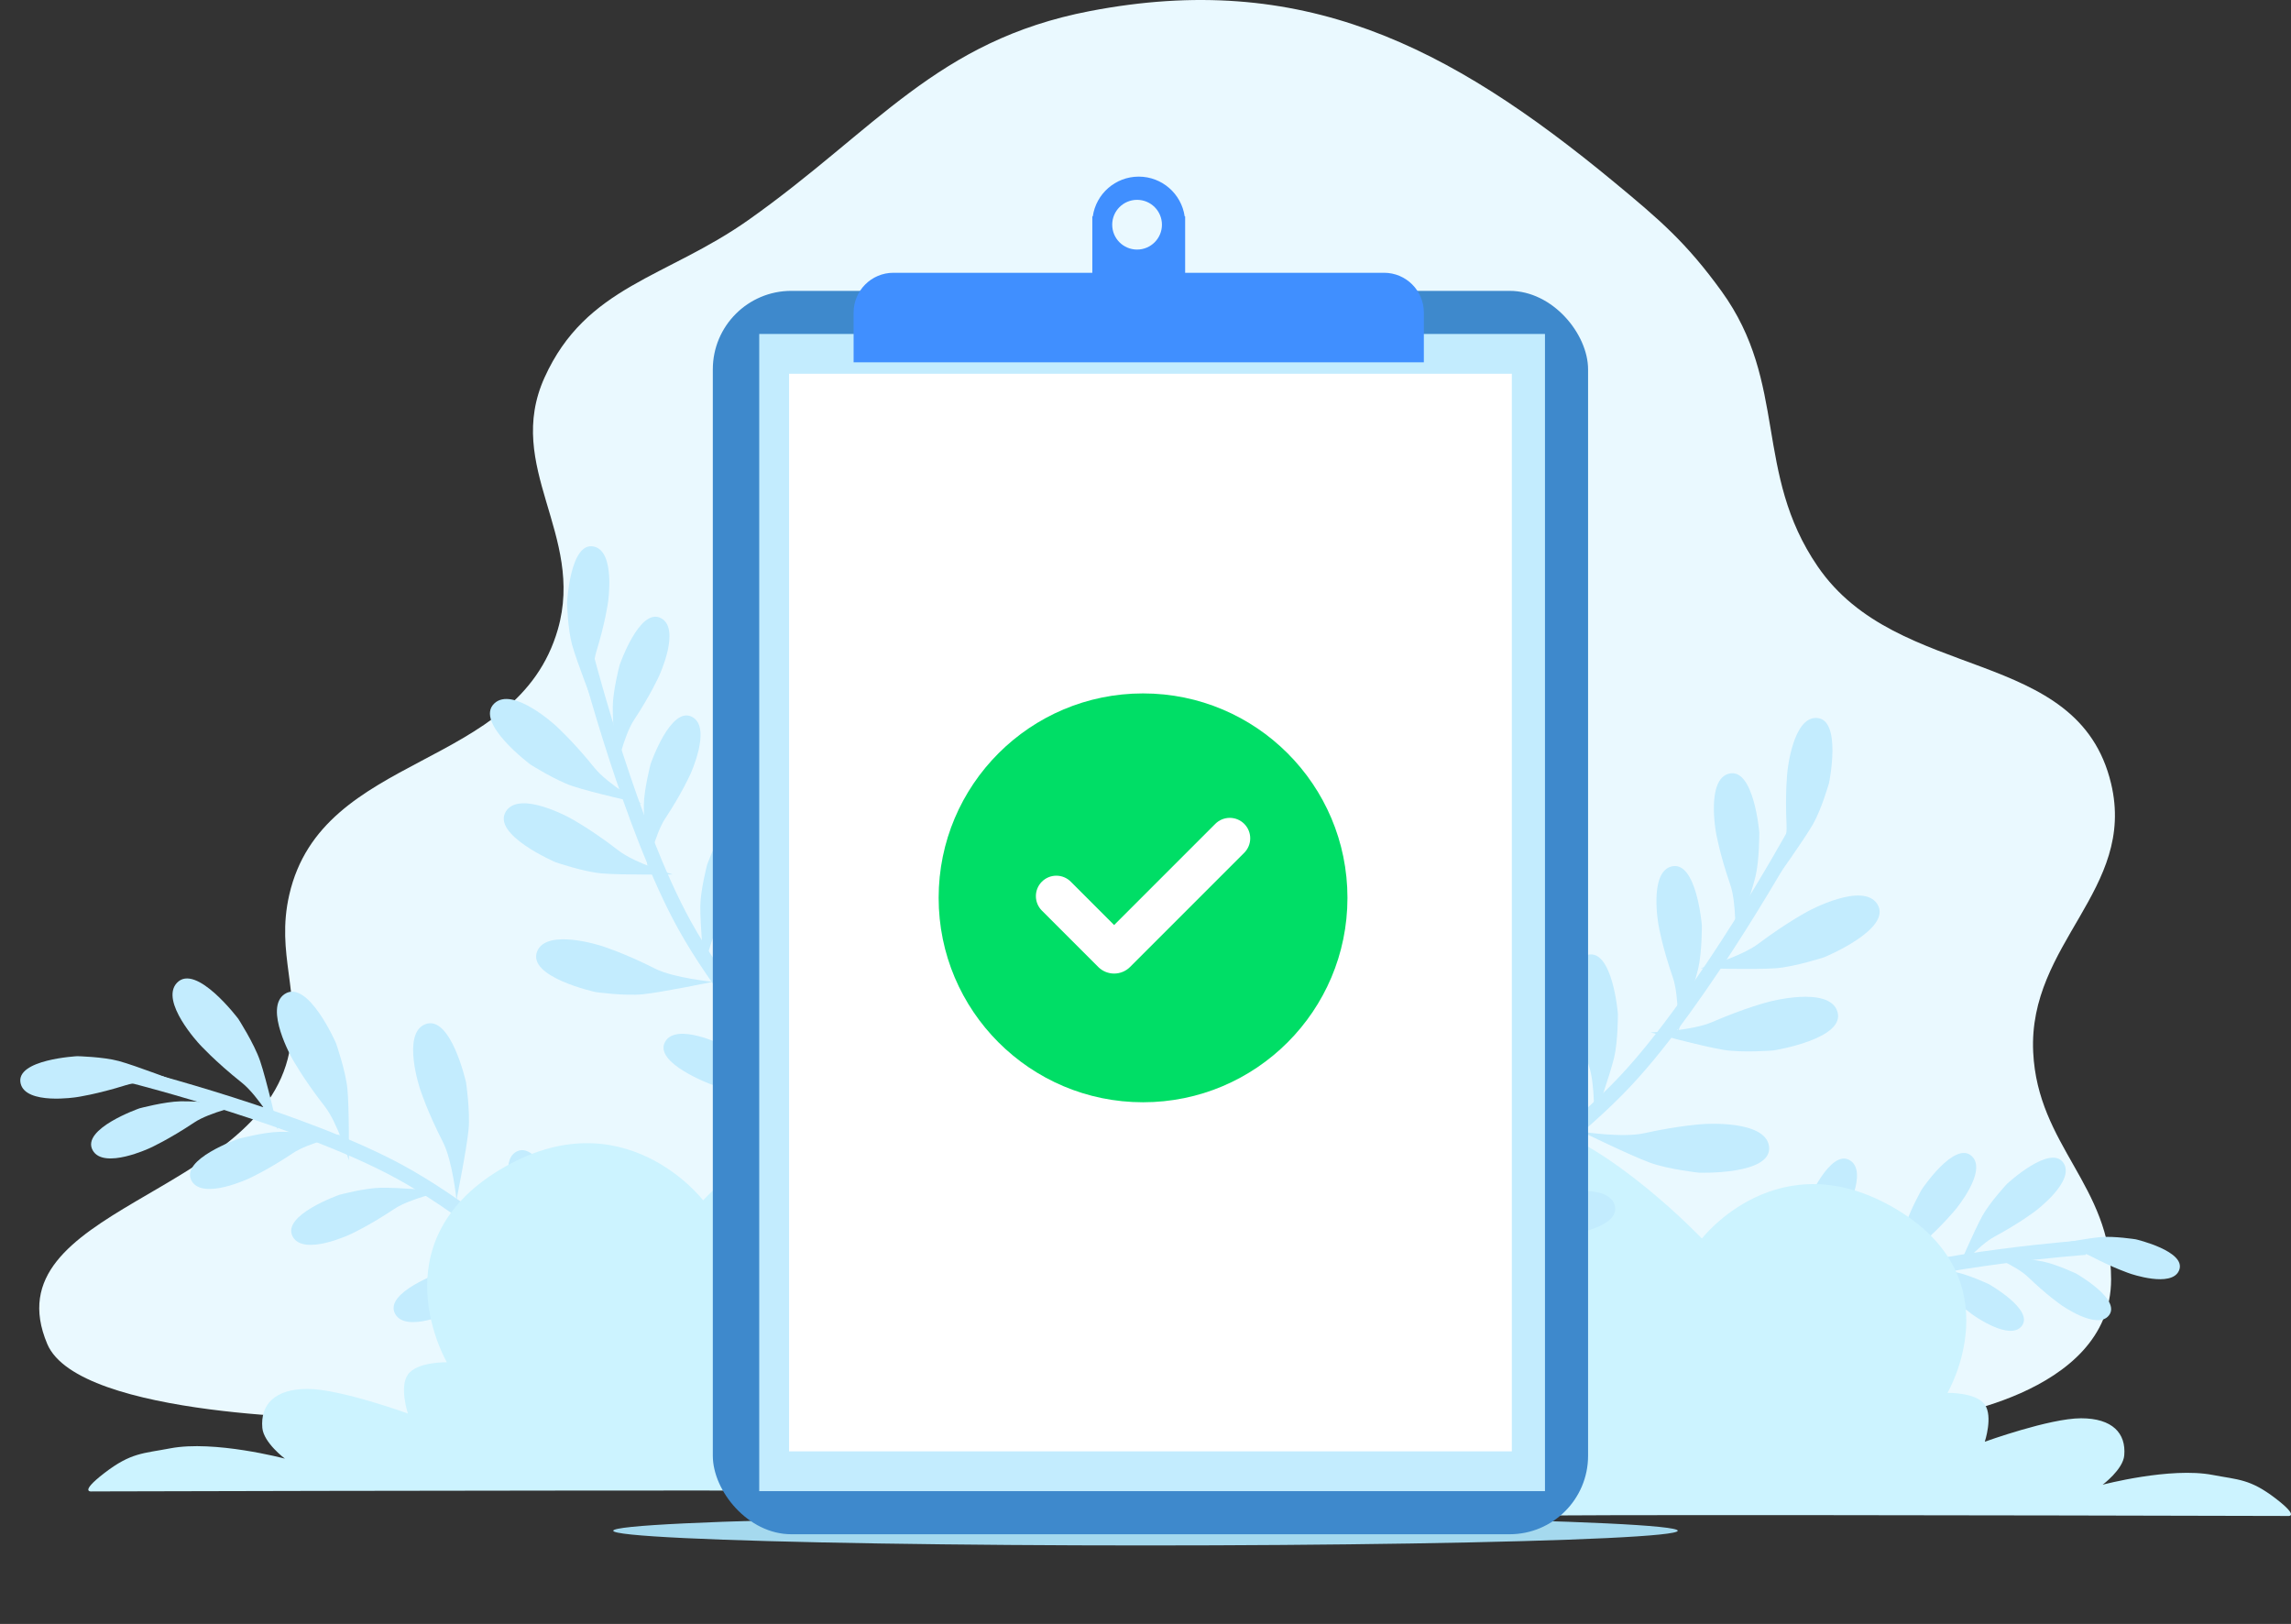 <svg width="467" height="331" viewBox="0 0 467 331" fill="none" xmlns="http://www.w3.org/2000/svg">
<rect x="0" y="0" width="467" height="331" fill="#333333" stroke="none"/>
<g id="&#229;&#174;&#140;&#230;&#136;&#144;&#239;&#188;&#136;&#230;&#143;&#146;&#231;&#148;&#187;&#239;&#188;&#137;">
<g id="Group 26">
<path id="Vector 18" d="M70.796 289.14L155.273 292.857L393.498 289.14C393.498 289.14 430.33 284.747 430.33 260.755C430.33 241.643 415.368 233.553 414.448 214.462C413.378 192.229 435.485 181.375 430.33 159.721C423.601 131.452 386.938 139.431 370.52 115.455C357.41 96.309 364.525 78.161 350.922 59.362C343.755 49.459 338.38 44.847 328.958 37.06C295.149 9.121 265.25 -6.02 222.179 2.256C190.885 8.268 178.595 26.444 152.57 44.832C135.82 56.667 119.46 58.248 111.007 76.933C102.728 95.234 119.271 108.995 113.71 128.296C105.392 157.168 65.691 153.076 58.969 182.361C56.164 194.579 61.439 202.172 58.969 214.462C53.023 244.047 -2.103 246.134 9.634 273.934C16.055 289.14 70.796 289.14 70.796 289.14Z" fill="#EAF9FF"/>
<g id="Group 24">
<path id="Vector 20" d="M27.349 219.371C27.349 219.371 61.703 228.096 81.412 238.819C105.206 251.765 135.202 282.613 135.202 282.613" stroke="#C3ECFE" stroke-width="3"/>
<path id="Vector 19" d="M49.325 220.704C52.666 223.363 56.672 230.263 56.672 230.263C56.672 230.263 54.311 220.012 53.009 216.212C51.788 212.652 48.572 207.659 48.572 207.659C48.572 207.659 39.949 196.206 36.067 200.326C32.505 204.107 40.647 212.815 40.647 212.815C40.647 212.815 43.755 216.271 49.325 220.704Z" fill="#C3ECFE"/>
<path id="Vector 21" d="M66.195 225.5C68.826 228.865 71.117 236.507 71.117 236.507C71.117 236.507 71.206 225.988 70.823 221.989C70.464 218.243 68.498 212.638 68.498 212.638C68.498 212.638 62.776 199.494 58.042 202.598C53.698 205.446 59.591 215.809 59.591 215.809C59.591 215.809 61.809 219.893 66.195 225.5Z" fill="#C3ECFE"/>
<path id="Vector 22" d="M90.303 232.815C92.249 236.616 93.051 244.555 93.051 244.555C93.051 244.555 95.131 234.242 95.512 230.244C95.87 226.498 95 220.622 95 220.622C95 220.622 91.873 206.631 86.636 208.782C81.831 210.756 85.654 222.048 85.654 222.048C85.654 222.048 87.059 226.479 90.303 232.815Z" fill="#C3ECFE"/>
<path id="Vector 23" d="M111.346 255.353C113.515 258.44 115.19 265.287 115.19 265.287C115.19 265.287 115.745 256.01 115.588 252.465C115.442 249.144 113.961 244.109 113.961 244.109C113.961 244.109 109.509 232.253 105.191 234.777C101.229 237.093 105.959 246.503 105.959 246.503C105.959 246.503 107.731 250.207 111.346 255.353Z" fill="#C3ECFE"/>
<path id="Vector 24" d="M25.671 221.178C29.27 220.047 36.303 220.527 36.303 220.527C36.303 220.527 27.631 217.185 24.205 216.26C20.996 215.392 15.749 215.277 15.749 215.277C15.749 215.277 3.101 215.925 4.198 220.805C5.204 225.282 15.604 223.628 15.604 223.628C15.604 223.628 19.672 223.062 25.671 221.178Z" fill="#C3ECFE"/>
<path id="Vector 25" d="M39.606 228.783C42.744 226.687 49.628 225.173 49.628 225.173C49.628 225.173 40.366 224.401 36.818 224.474C33.495 224.543 28.427 225.906 28.427 225.906C28.427 225.906 16.47 230.079 18.892 234.454C21.115 238.469 30.633 233.961 30.633 233.961C30.633 233.961 34.377 232.276 39.606 228.783Z" fill="#C3ECFE"/>
<path id="Vector 26" d="M59.766 235.002C62.904 232.906 69.788 231.392 69.788 231.392C69.788 231.392 60.526 230.62 56.979 230.693C53.655 230.762 48.587 232.125 48.587 232.125C48.587 232.125 36.63 236.298 39.052 240.673C41.275 244.688 50.793 240.18 50.793 240.18C50.793 240.18 54.538 238.495 59.766 235.002Z" fill="#C3ECFE"/>
<path id="Vector 27" d="M80.391 246.396C83.529 244.3 90.413 242.787 90.413 242.787C90.413 242.787 81.151 242.014 77.604 242.088C74.28 242.156 69.212 243.519 69.212 243.519C69.212 243.519 57.255 247.692 59.677 252.068C61.9 256.083 71.418 251.575 71.418 251.575C71.418 251.575 75.163 249.89 80.391 246.396Z" fill="#C3ECFE"/>
<path id="Vector 28" d="M101.268 262.139C104.406 260.043 111.29 258.529 111.29 258.529C111.29 258.529 102.028 257.757 98.481 257.83C95.157 257.899 90.089 259.262 90.089 259.262C90.089 259.262 78.132 263.435 80.554 267.81C82.777 271.825 92.295 267.317 92.295 267.317C92.295 267.317 96.04 265.632 101.268 262.139Z" fill="#C3ECFE"/>
</g>
<g id="Group 25">
<path id="Vector 20_2" d="M119.746 134.56C119.746 134.56 128.667 168.863 139.503 188.51C152.585 212.23 183.604 242.049 183.604 242.049" stroke="#C3ECFE" stroke-width="3"/>
<path id="Vector 19_2" d="M121.205 156.526C123.884 159.852 130.807 163.819 130.807 163.819C130.807 163.819 120.542 161.517 116.735 160.236C113.168 159.036 108.156 155.848 108.156 155.848C108.156 155.848 96.654 147.291 100.752 143.385C104.513 139.801 113.267 147.894 113.267 147.894C113.267 147.894 116.74 150.982 121.205 156.526Z" fill="#C3ECFE"/>
<path id="Vector 21_2" d="M126.099 173.369C129.478 175.981 137.134 178.228 137.134 178.228C137.134 178.228 126.615 178.377 122.614 178.017C118.866 177.68 113.25 175.745 113.25 175.745C113.25 175.745 100.073 170.099 103.15 165.347C105.973 160.987 116.37 166.821 116.37 166.821C116.37 166.821 120.467 169.016 126.099 173.369Z" fill="#C3ECFE"/>
<path id="Vector 22_2" d="M133.55 197.435C137.363 199.359 145.306 200.115 145.306 200.115C145.306 200.115 135.006 202.254 131.009 202.659C127.265 203.037 121.384 202.202 121.384 202.202C121.384 202.202 107.376 199.154 109.497 193.905C111.444 189.089 122.757 192.848 122.757 192.848C122.757 192.848 127.196 194.227 133.55 197.435Z" fill="#C3ECFE"/>
<path id="Vector 23_2" d="M156.208 218.35C159.308 220.501 166.164 222.136 166.164 222.136C166.164 222.136 156.89 222.744 153.344 222.608C150.022 222.481 144.98 221.028 144.98 221.028C144.98 221.028 133.098 216.644 135.597 212.312C137.891 208.338 147.328 213.013 147.328 213.013C147.328 213.013 151.042 214.764 156.208 218.35Z" fill="#C3ECFE"/>
<path id="Vector 24_2" d="M121.543 132.87C120.433 136.476 120.953 143.505 120.953 143.505C120.953 143.505 117.562 134.852 116.617 131.432C115.731 128.228 115.586 122.982 115.586 122.982C115.586 122.982 116.162 110.33 121.048 111.399C125.531 112.379 123.936 122.789 123.936 122.789C123.936 122.789 123.394 126.86 121.543 132.87Z" fill="#C3ECFE"/>
<path id="Vector 25_2" d="M129.229 146.762C127.151 149.911 125.676 156.804 125.676 156.804C125.676 156.804 124.851 147.547 124.904 143.999C124.954 140.675 126.288 135.6 126.288 135.6C126.288 135.6 130.392 123.619 134.782 126.016C138.809 128.216 134.356 137.759 134.356 137.759C134.356 137.759 132.692 141.513 129.229 146.762Z" fill="#C3ECFE"/>
<path id="Vector 26_2" d="M135.563 166.885C133.485 170.035 132.01 176.927 132.01 176.927C132.01 176.927 131.185 167.67 131.238 164.122C131.288 160.798 132.622 155.723 132.622 155.723C132.622 155.723 136.726 143.742 141.116 146.139C145.143 148.339 140.69 157.882 140.69 157.882C140.69 157.882 139.026 161.637 135.563 166.885Z" fill="#C3ECFE"/>
<path id="Vector 27_2" d="M147.075 187.445C144.996 190.595 143.522 197.487 143.522 197.487C143.522 197.487 142.697 188.23 142.75 184.682C142.8 181.358 144.133 176.283 144.133 176.283C144.133 176.283 148.238 164.302 152.627 166.699C156.655 168.899 152.201 178.442 152.201 178.442C152.201 178.442 150.538 182.197 147.075 187.445Z" fill="#C3ECFE"/>
<path id="Vector 28_2" d="M162.936 208.232C160.858 211.381 159.384 218.274 159.384 218.274C159.384 218.274 158.558 209.017 158.611 205.469C158.661 202.145 159.995 197.069 159.995 197.069C159.995 197.069 164.099 185.088 168.489 187.485C172.516 189.685 168.063 199.229 168.063 199.229C168.063 199.229 166.399 202.983 162.936 208.232Z" fill="#C3ECFE"/>
</g>
<g id="Group 23">
<path id="Vector 20_3" d="M425.059 254.278C425.059 254.278 395.059 256.404 376.989 262.399C355.173 269.637 325.49 290.894 325.49 290.894" stroke="#C3ECFE" stroke-width="3"/>
<path id="Vector 19_3" d="M406.509 252.09C403.319 253.81 398.937 258.97 398.937 258.97C398.937 258.97 402.448 250.764 404.107 247.786C405.661 244.997 409.097 241.31 409.097 241.31C409.097 241.31 418.018 233.04 420.641 237.064C423.048 240.757 414.941 246.806 414.941 246.806C414.941 246.806 411.826 249.225 406.509 252.09Z" fill="#C3ECFE"/>
<path id="Vector 21_3" d="M391.698 253.562C388.996 255.977 385.935 262.015 385.935 262.015C385.935 262.015 387.441 253.217 388.361 249.935C389.223 246.861 391.707 242.475 391.707 242.475C391.707 242.475 398.459 232.357 401.947 235.661C405.147 238.692 398.669 246.461 398.669 246.461C398.669 246.461 396.203 249.539 391.698 253.562Z" fill="#C3ECFE"/>
<path id="Vector 22_3" d="M370.467 256.05C368.27 258.932 366.409 265.441 366.409 265.441C366.409 265.441 366.221 256.517 366.503 253.12C366.767 249.938 368.375 245.162 368.375 245.162C368.375 245.162 373.089 233.948 377.139 236.531C380.855 238.901 375.966 247.756 375.966 247.756C375.966 247.756 374.127 251.246 370.467 256.05Z" fill="#C3ECFE"/>
<path id="Vector 23_3" d="M349.507 271.711C347.232 273.964 344.805 279.43 344.805 279.43C344.805 279.43 345.735 271.599 346.398 268.662C347.019 265.911 349.012 261.929 349.012 261.929C349.012 261.929 354.511 252.696 357.737 255.452C360.698 257.982 355.335 265.13 355.335 265.13C355.335 265.13 353.298 267.957 349.507 271.711Z" fill="#C3ECFE"/>
<path id="Vector 24_3" d="M426.19 256.039C423.354 254.554 417.409 253.899 417.409 253.899C417.409 253.899 425.153 252.41 428.153 252.152C430.963 251.91 435.362 252.602 435.362 252.602C435.362 252.602 445.827 255.043 444.179 258.953C442.666 262.541 434.229 259.597 434.229 259.597C434.229 259.597 430.917 258.514 426.19 256.039Z" fill="#C3ECFE"/>
<path id="Vector 25_3" d="M413.409 260.297C411.104 258.075 405.583 255.777 405.583 255.777C405.583 255.777 413.433 256.523 416.385 257.118C419.15 257.674 423.177 259.573 423.177 259.573C423.177 259.573 432.536 264.854 429.856 268.145C427.397 271.164 420.126 265.969 420.126 265.969C420.126 265.969 417.252 264 413.409 260.297Z" fill="#C3ECFE"/>
<path id="Vector 26_3" d="M395.64 262.463C393.335 260.241 387.813 257.943 387.813 257.943C387.813 257.943 395.663 258.689 398.615 259.284C401.381 259.84 405.408 261.739 405.408 261.739C405.408 261.739 414.767 267.02 412.087 270.311C409.628 273.33 402.356 268.135 402.356 268.135C402.356 268.135 399.482 266.166 395.64 262.463Z" fill="#C3ECFE"/>
<path id="Vector 27_3" d="M376.704 268.881C374.399 266.659 368.878 264.361 368.878 264.361C368.878 264.361 376.728 265.107 379.68 265.701C382.445 266.258 386.472 268.157 386.472 268.157C386.472 268.157 395.831 273.438 393.151 276.728C390.692 279.747 383.421 274.553 383.421 274.553C383.421 274.553 380.546 272.583 376.704 268.881Z" fill="#C3ECFE"/>
<path id="Vector 28_3" d="M356.906 278.892C354.6 276.67 349.079 274.372 349.079 274.372C349.079 274.372 356.929 275.118 359.881 275.712C362.646 276.269 366.674 278.168 366.674 278.168C366.674 278.168 376.033 283.449 373.353 286.739C370.893 289.758 363.622 284.564 363.622 284.564C363.622 284.564 360.748 282.595 356.906 278.892Z" fill="#C3ECFE"/>
</g>
<path id="Vector 16" d="M466.246 308.989C415.391 308.856 312.961 308.67 310.078 308.989L276.842 296.645L238 274.345C238 274.345 279.773 220.234 312.881 228.95C328.522 233.068 346.918 252.444 346.918 252.444C346.918 252.444 362.534 232.136 386.56 246.471C410.586 260.807 396.972 283.902 396.972 283.902C396.972 283.902 402.782 283.761 404.58 286.291C406.294 288.705 404.58 293.857 404.58 293.857C404.58 293.857 417.794 289.079 424.201 289.079C430.608 289.079 433.406 292.141 433.01 296.645C432.757 299.526 428.606 302.618 428.606 302.618C428.606 302.618 442.397 298.973 451.03 300.627C456.278 301.632 458.638 301.423 463.844 305.405C469.049 309.387 466.246 308.989 466.246 308.989Z" fill="#CCF3FF"/>
<path id="Vector 17" d="M18.787 303.988C71.862 303.849 178.766 303.654 181.775 303.988L216.462 291.035L257 267.634C257 267.634 213.403 210.85 178.849 219.997C162.525 224.319 143.326 244.651 143.326 244.651C143.326 244.651 127.027 223.34 101.952 238.383C76.877 253.427 91.086 277.663 91.086 277.663C91.086 277.663 85.022 277.514 83.146 280.17C81.357 282.702 83.146 288.11 83.146 288.11C83.146 288.11 69.355 283.095 62.668 283.095C55.981 283.095 53.06 286.309 53.474 291.035C53.738 294.059 58.071 297.303 58.071 297.303C58.071 297.303 43.678 293.477 34.667 295.213C29.19 296.268 26.727 296.049 21.294 300.228C15.861 304.406 18.787 303.988 18.787 303.988Z" fill="#CCF3FF"/>
<ellipse id="Ellipse 12" cx="233.5" cy="312" rx="108.5" ry="3" fill="#A5D9EE"/>
<g id="Group 22">
<path id="Vector 20_4" d="M365.569 170.331C365.569 170.331 347.529 203.061 331.345 220.317C311.807 241.15 272.354 263.547 272.354 263.547" stroke="#C3ECFE" stroke-width="3"/>
<path id="Vector 19_4" d="M358.365 192.397C354.762 195.099 346.656 197.351 346.656 197.351C346.656 197.351 357.744 197.669 361.967 197.351C365.923 197.053 371.874 195.099 371.874 195.099C371.874 195.099 385.853 189.348 382.682 184.291C379.772 179.651 368.722 185.642 368.722 185.642C368.722 185.642 364.369 187.894 358.365 192.397Z" fill="#C3ECFE"/>
<path id="Vector 21_4" d="M348.982 208.334C344.849 210.123 336.442 210.427 336.442 210.427C336.442 210.427 347.151 213.316 351.333 213.989C355.25 214.62 361.492 214.105 361.492 214.105C361.492 214.105 376.425 211.764 374.517 206.108C372.767 200.918 360.626 204.174 360.626 204.174C360.626 204.174 355.869 205.351 348.982 208.334Z" fill="#C3ECFE"/>
<path id="Vector 22_4" d="M335.106 230.985C330.71 231.959 322.397 230.665 322.397 230.665C322.397 230.665 332.365 235.531 336.343 236.984C340.07 238.345 346.297 239.021 346.297 239.021C346.297 239.021 361.403 239.552 360.601 233.637C359.866 228.209 347.328 229.106 347.328 229.106C347.328 229.106 342.434 229.361 335.106 230.985Z" fill="#C3ECFE"/>
<path id="Vector 23_4" d="M306.513 246.46C302.786 247.852 295.355 247.739 295.355 247.739C295.355 247.739 304.673 250.773 308.331 251.556C311.759 252.29 317.289 252.118 317.289 252.118C317.289 252.118 330.57 250.73 329.143 245.654C327.834 240.996 316.975 243.318 316.975 243.318C316.975 243.318 312.725 244.141 306.513 246.46Z" fill="#C3ECFE"/>
<path id="Vector 24_4" d="M364.174 168.137C364.37 172.111 362.01 179.158 362.01 179.158C362.01 179.158 367.726 171.199 369.582 167.95C371.32 164.906 372.833 159.584 372.833 159.584C372.833 159.584 375.537 146.507 370.267 146.328C365.431 146.163 364.352 157.215 364.352 157.215C364.352 157.215 363.847 161.515 364.174 168.137Z" fill="#C3ECFE"/>
<path id="Vector 25_4" d="M352.706 180.333C354.01 184.091 353.723 191.518 353.723 191.518C353.723 191.518 356.975 182.274 357.844 178.635C358.658 175.225 358.616 169.693 358.616 169.693C358.616 169.693 357.539 156.383 352.43 157.69C347.743 158.89 349.81 169.8 349.81 169.8C349.81 169.8 350.533 174.069 352.706 180.333Z" fill="#C3ECFE"/>
<path id="Vector 26_4" d="M340.999 199.246C342.303 203.005 342.016 210.431 342.016 210.431C342.016 210.431 345.268 201.188 346.137 197.548C346.951 194.139 346.909 188.606 346.909 188.606C346.909 188.606 345.832 175.296 340.723 176.603C336.036 177.803 338.103 188.713 338.103 188.713C338.103 188.713 338.826 192.982 340.999 199.246Z" fill="#C3ECFE"/>
<path id="Vector 27_4" d="M323.886 217.259C325.19 221.018 324.903 228.444 324.903 228.444C324.903 228.444 328.155 219.2 329.024 215.561C329.838 212.152 329.795 206.619 329.795 206.619C329.795 206.619 328.718 193.309 323.61 194.616C318.922 195.816 320.99 206.726 320.99 206.726C320.99 206.726 321.713 210.995 323.886 217.259Z" fill="#C3ECFE"/>
<path id="Vector 28_4" d="M302.271 234.371C303.575 238.13 303.288 245.556 303.288 245.556C303.288 245.556 306.539 236.312 307.408 232.673C308.222 229.264 308.18 223.731 308.18 223.731C308.18 223.731 307.103 210.421 301.995 211.728C297.307 212.928 299.374 223.838 299.374 223.838C299.374 223.838 300.097 228.107 302.271 234.371Z" fill="#C3ECFE"/>
</g>
<rect id="Rectangle 24" x="145.301" y="59.285" width="178.415" height="253.431" rx="16" fill="#3E89CC"/>
<rect id="Rectangle 26" x="154.762" y="68.07" width="160.168" height="235.86" fill="#C3ECFE"/>
<rect id="Rectangle 25" x="160.844" y="76.18" width="147.328" height="219.64" fill="white"/>
<path id="Subtract" fill-rule="evenodd" clip-rule="evenodd" d="M232.12 36C236.887 36 240.83 39.525 241.486 44.11H241.582V55.599H282.131C286.61 55.599 290.24 59.23 290.24 63.709V73.846H174V63.709C174 59.23 177.631 55.599 182.11 55.599H222.659V44.11H222.755C223.41 39.525 227.354 36 232.12 36ZM231.782 50.868C234.582 50.868 236.851 48.599 236.851 45.799C236.851 43 234.582 40.731 231.782 40.731C228.983 40.731 226.714 43 226.714 45.799C226.714 48.599 228.983 50.868 231.782 50.868Z" fill="#408FFF"/>
</g>
<g id="check_circle_fill" clip-path="url(#clip0_237_3273)">
<g id="Group">
<path id="Vector" d="M233.001 141.333C256.013 141.333 274.667 159.988 274.667 183C274.667 206.013 256.013 224.667 233.001 224.667C209.988 224.667 191.334 206.013 191.334 183C191.334 159.988 209.988 141.333 233.001 141.333ZM247.73 167.921L227.105 188.546L218.271 179.708C217.885 179.321 217.425 179.014 216.92 178.804C216.414 178.595 215.872 178.487 215.325 178.487C214.22 178.486 213.16 178.925 212.378 179.706C211.596 180.488 211.156 181.547 211.156 182.653C211.156 183.758 211.594 184.818 212.376 185.6L223.867 197.092C224.293 197.518 224.798 197.855 225.355 198.086C225.911 198.316 226.507 198.435 227.109 198.435C227.711 198.435 228.307 198.316 228.863 198.086C229.42 197.855 229.925 197.518 230.351 197.092L253.626 173.817C254.407 173.035 254.847 171.974 254.847 170.869C254.847 169.763 254.407 168.703 253.626 167.921C252.844 167.139 251.783 166.7 250.678 166.7C249.572 166.7 248.512 167.139 247.73 167.921Z" fill="#00DE66"/>
</g>
</g>
</g>
<defs>
<clipPath id="clip0_237_3273">
<rect width="100" height="100" fill="white" transform="translate(183 133)"/>
</clipPath>
</defs>
</svg>
